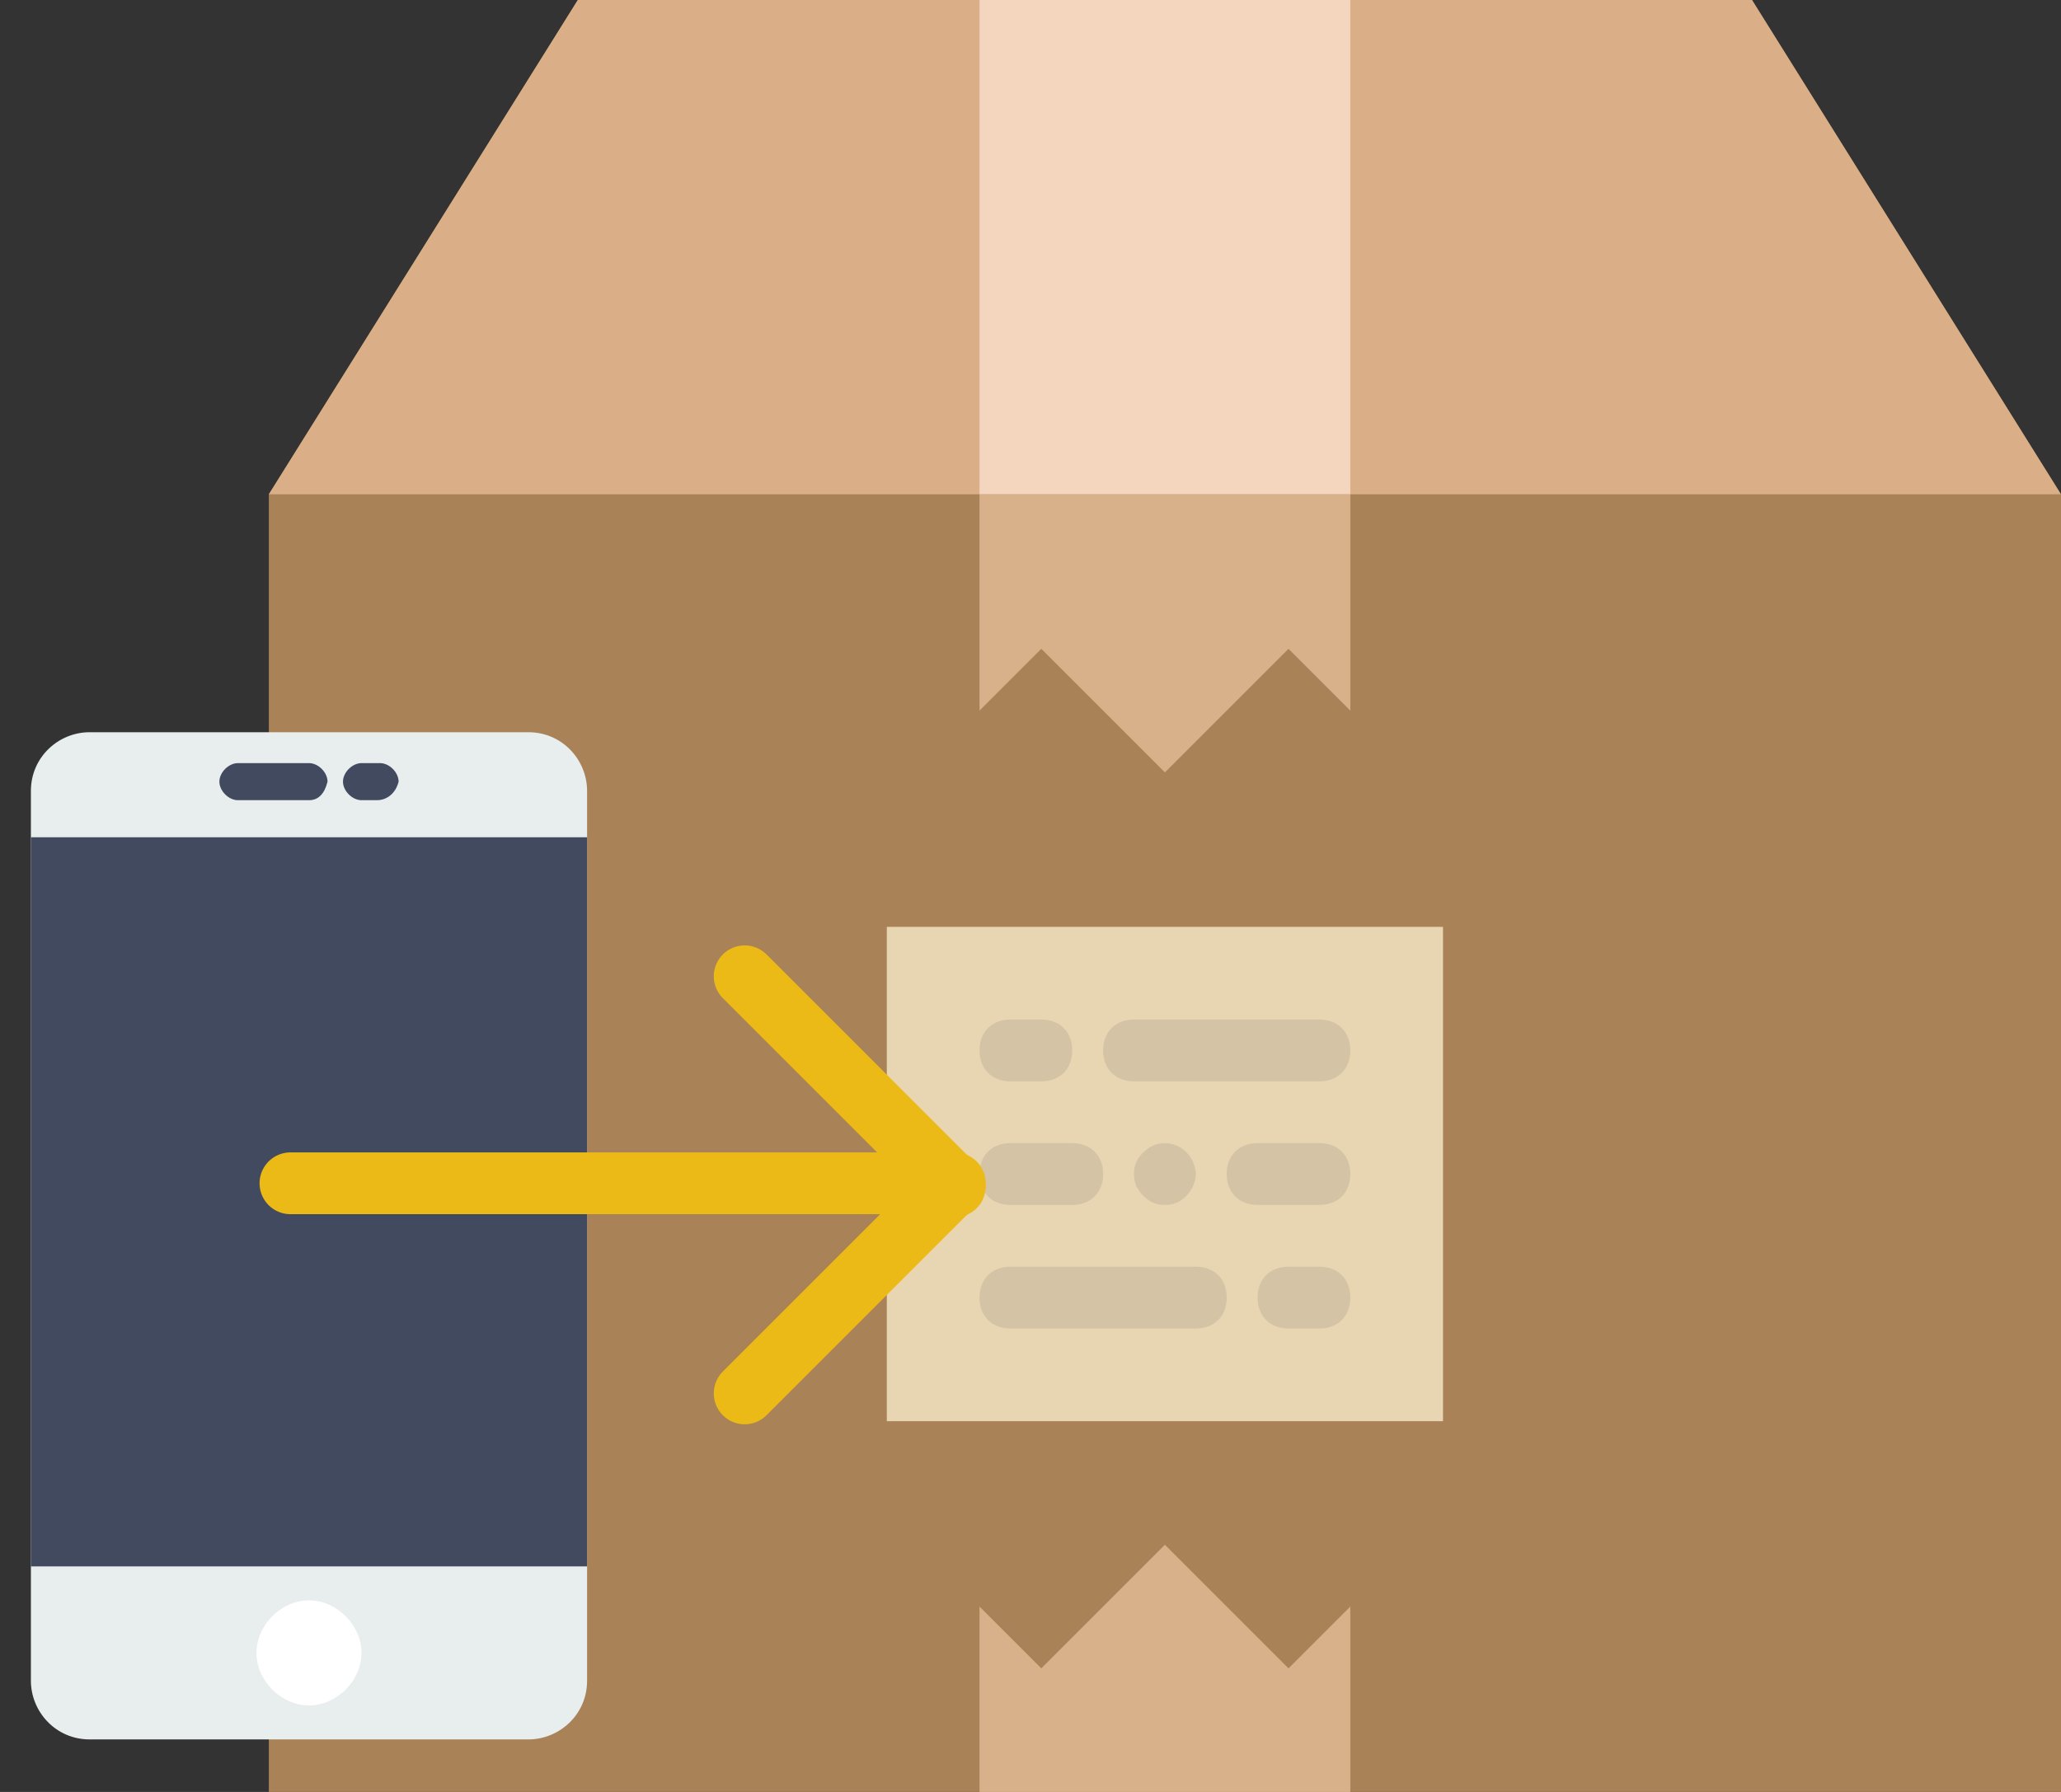 <?xml version="1.0" encoding="utf-8"?>
<!-- Generator: Adobe Illustrator 17.1.0, SVG Export Plug-In . SVG Version: 6.00 Build 0)  -->
<!DOCTYPE svg PUBLIC "-//W3C//DTD SVG 1.1//EN" "http://www.w3.org/Graphics/SVG/1.1/DTD/svg11.dtd">
<svg version="1.1" id="Layer_1" xmlns:sketch="http://www.bohemiancoding.com/sketch/ns"
	 xmlns="http://www.w3.org/2000/svg" xmlns:xlink="http://www.w3.org/1999/xlink" x="0px" y="0px" viewBox="-8.7 0 66.7 58"
	 enable-background="new -8.7 0 66.7 58" xml:space="preserve">
<rect x="-8.7" y="0" width="66.7" height="58" fill="#333333" stroke="none"/>
<title>60 - Delivery Box (Flat)</title>
<g id="Page-2" sketch:type="MSPage">
	<g id="Icons" transform="translate(-121, -1678)" sketch:type="MSArtboardGroup">
		<g id="_x36_0---Delivery-Box-_x28_Flat_x29_" transform="translate(121, 1678)" sketch:type="MSLayerGroup">
			<path id="Fill-170" sketch:type="MSShapeGroup" fill="#A98258" d="M48,0H10L0,16v42h58V16L48,0"/>
			<path id="Fill-171" sketch:type="MSShapeGroup" fill="#DAAE86" d="M10,0L0,16h58L48,0H10"/>
			<path id="Fill-1107" sketch:type="MSShapeGroup" fill="#D8B18B" d="M33,54l-4-4l-4,4l-2-2v6h12v-6L33,54"/>
			<path id="Fill-1108" sketch:type="MSShapeGroup" fill="#E8D5B2" d="M20,30h18v16H20V30z"/>
			<path id="Fill-1109" sketch:type="MSShapeGroup" fill="#D4C3A5" d="M30,41h-6c-0.6,0-1,0.4-1,1s0.4,1,1,1h6c0.6,0,1-0.4,1-1
				S30.6,41,30,41"/>
			<path id="Fill-1110" sketch:type="MSShapeGroup" fill="#D4C3A5" d="M34,41h-1c-0.6,0-1,0.4-1,1s0.4,1,1,1h1c0.6,0,1-0.4,1-1
				S34.6,41,34,41"/>
			<path id="Fill-1111" sketch:type="MSShapeGroup" fill="#D4C3A5" d="M28,35h6c0.6,0,1-0.4,1-1s-0.4-1-1-1h-6c-0.6,0-1,0.4-1,1
				S27.4,35,28,35"/>
			<path id="Fill-1112" sketch:type="MSShapeGroup" fill="#D4C3A5" d="M34,37h-2c-0.6,0-1,0.4-1,1s0.4,1,1,1h2c0.6,0,1-0.4,1-1
				S34.6,37,34,37"/>
			<path id="Fill-1113" sketch:type="MSShapeGroup" fill="#D4C3A5" d="M24,39h2c0.6,0,1-0.4,1-1s-0.4-1-1-1h-2c-0.6,0-1,0.4-1,1
				S23.4,39,24,39"/>
			<path id="Fill-1114" sketch:type="MSShapeGroup" fill="#D4C3A5" d="M24,35h1c0.6,0,1-0.4,1-1s-0.4-1-1-1h-1c-0.6,0-1,0.4-1,1
				S23.4,35,24,35"/>
			<path id="Fill-1115" sketch:type="MSShapeGroup" fill="#D4C3A5" d="M28.3,37.3C28.1,37.5,28,37.7,28,38c0,0.3,0.1,0.5,0.3,0.7
				c0.2,0.2,0.4,0.3,0.7,0.3s0.5-0.1,0.7-0.3c0.2-0.2,0.3-0.5,0.3-0.7s-0.1-0.5-0.3-0.7C29.3,36.9,28.7,36.9,28.3,37.3"/>
			<path id="Fill-1975" sketch:type="MSShapeGroup" fill="#F4D5BD" d="M23,0h12v16H23V0z"/>
			<path id="Fill-1976" sketch:type="MSShapeGroup" fill="#D8B18B" d="M25,21l4,4l4-4l2,2v-7H23v7L25,21"/>
		</g>
	</g>
</g>
<g id="Page-1_1_" sketch:type="MSPage">
	<path id="Fill-3147" sketch:type="MSShapeGroup" fill="#E8EDEE" d="M8.4,56.3H-5.8c-1.1,0-1.9-0.9-1.9-1.9V25.6
		c0-1.1,0.9-1.9,1.9-1.9H8.4c1.1,0,1.9,0.9,1.9,1.9v28.8C10.3,55.5,9.4,56.3,8.4,56.3"/>
	<path id="Fill-3148" sketch:type="MSShapeGroup" fill="#FFFFFF" d="M3,53.5c0,0.9-0.8,1.7-1.7,1.7s-1.7-0.8-1.7-1.7
		c0-0.9,0.8-1.7,1.7-1.7S3,52.6,3,53.5"/>
	<path id="Fill-3149" sketch:type="MSShapeGroup" fill="#424A60" d="M1.3,25.9H-1c-0.3,0-0.6-0.3-0.6-0.6c0-0.3,0.3-0.6,0.6-0.6h2.3
		c0.3,0,0.6,0.3,0.6,0.6C1.8,25.7,1.6,25.9,1.3,25.9"/>
	<path id="Fill-3150" sketch:type="MSShapeGroup" fill="#424A60" d="M3.5,25.9H3c-0.3,0-0.6-0.3-0.6-0.6c0-0.3,0.3-0.6,0.6-0.6h0.6
		c0.3,0,0.6,0.3,0.6,0.6C4.1,25.7,3.8,25.9,3.5,25.9"/>
	<path id="Fill-3151" sketch:type="MSShapeGroup" fill="#424A60" d="M-7.7,27.1h18v23.6h-18V27.1z"/>
	<path id="Path" sketch:type="MSShapeGroup" fill="none" stroke="#ECBA16" stroke-width="2" stroke-linecap="round" d="M0.7,38.3
		h21.4"/>
	<path id="Path_1_" sketch:type="MSShapeGroup" fill="none" stroke="#ECBA16" stroke-width="2" stroke-linecap="round" d="
		M15.4,31.6l6.8,6.8"/>
	<path id="Path_2_" sketch:type="MSShapeGroup" fill="none" stroke="#ECBA16" stroke-width="2" stroke-linecap="round" d="
		M15.4,45.1l6.8-6.8"/>
</g>
</svg>
